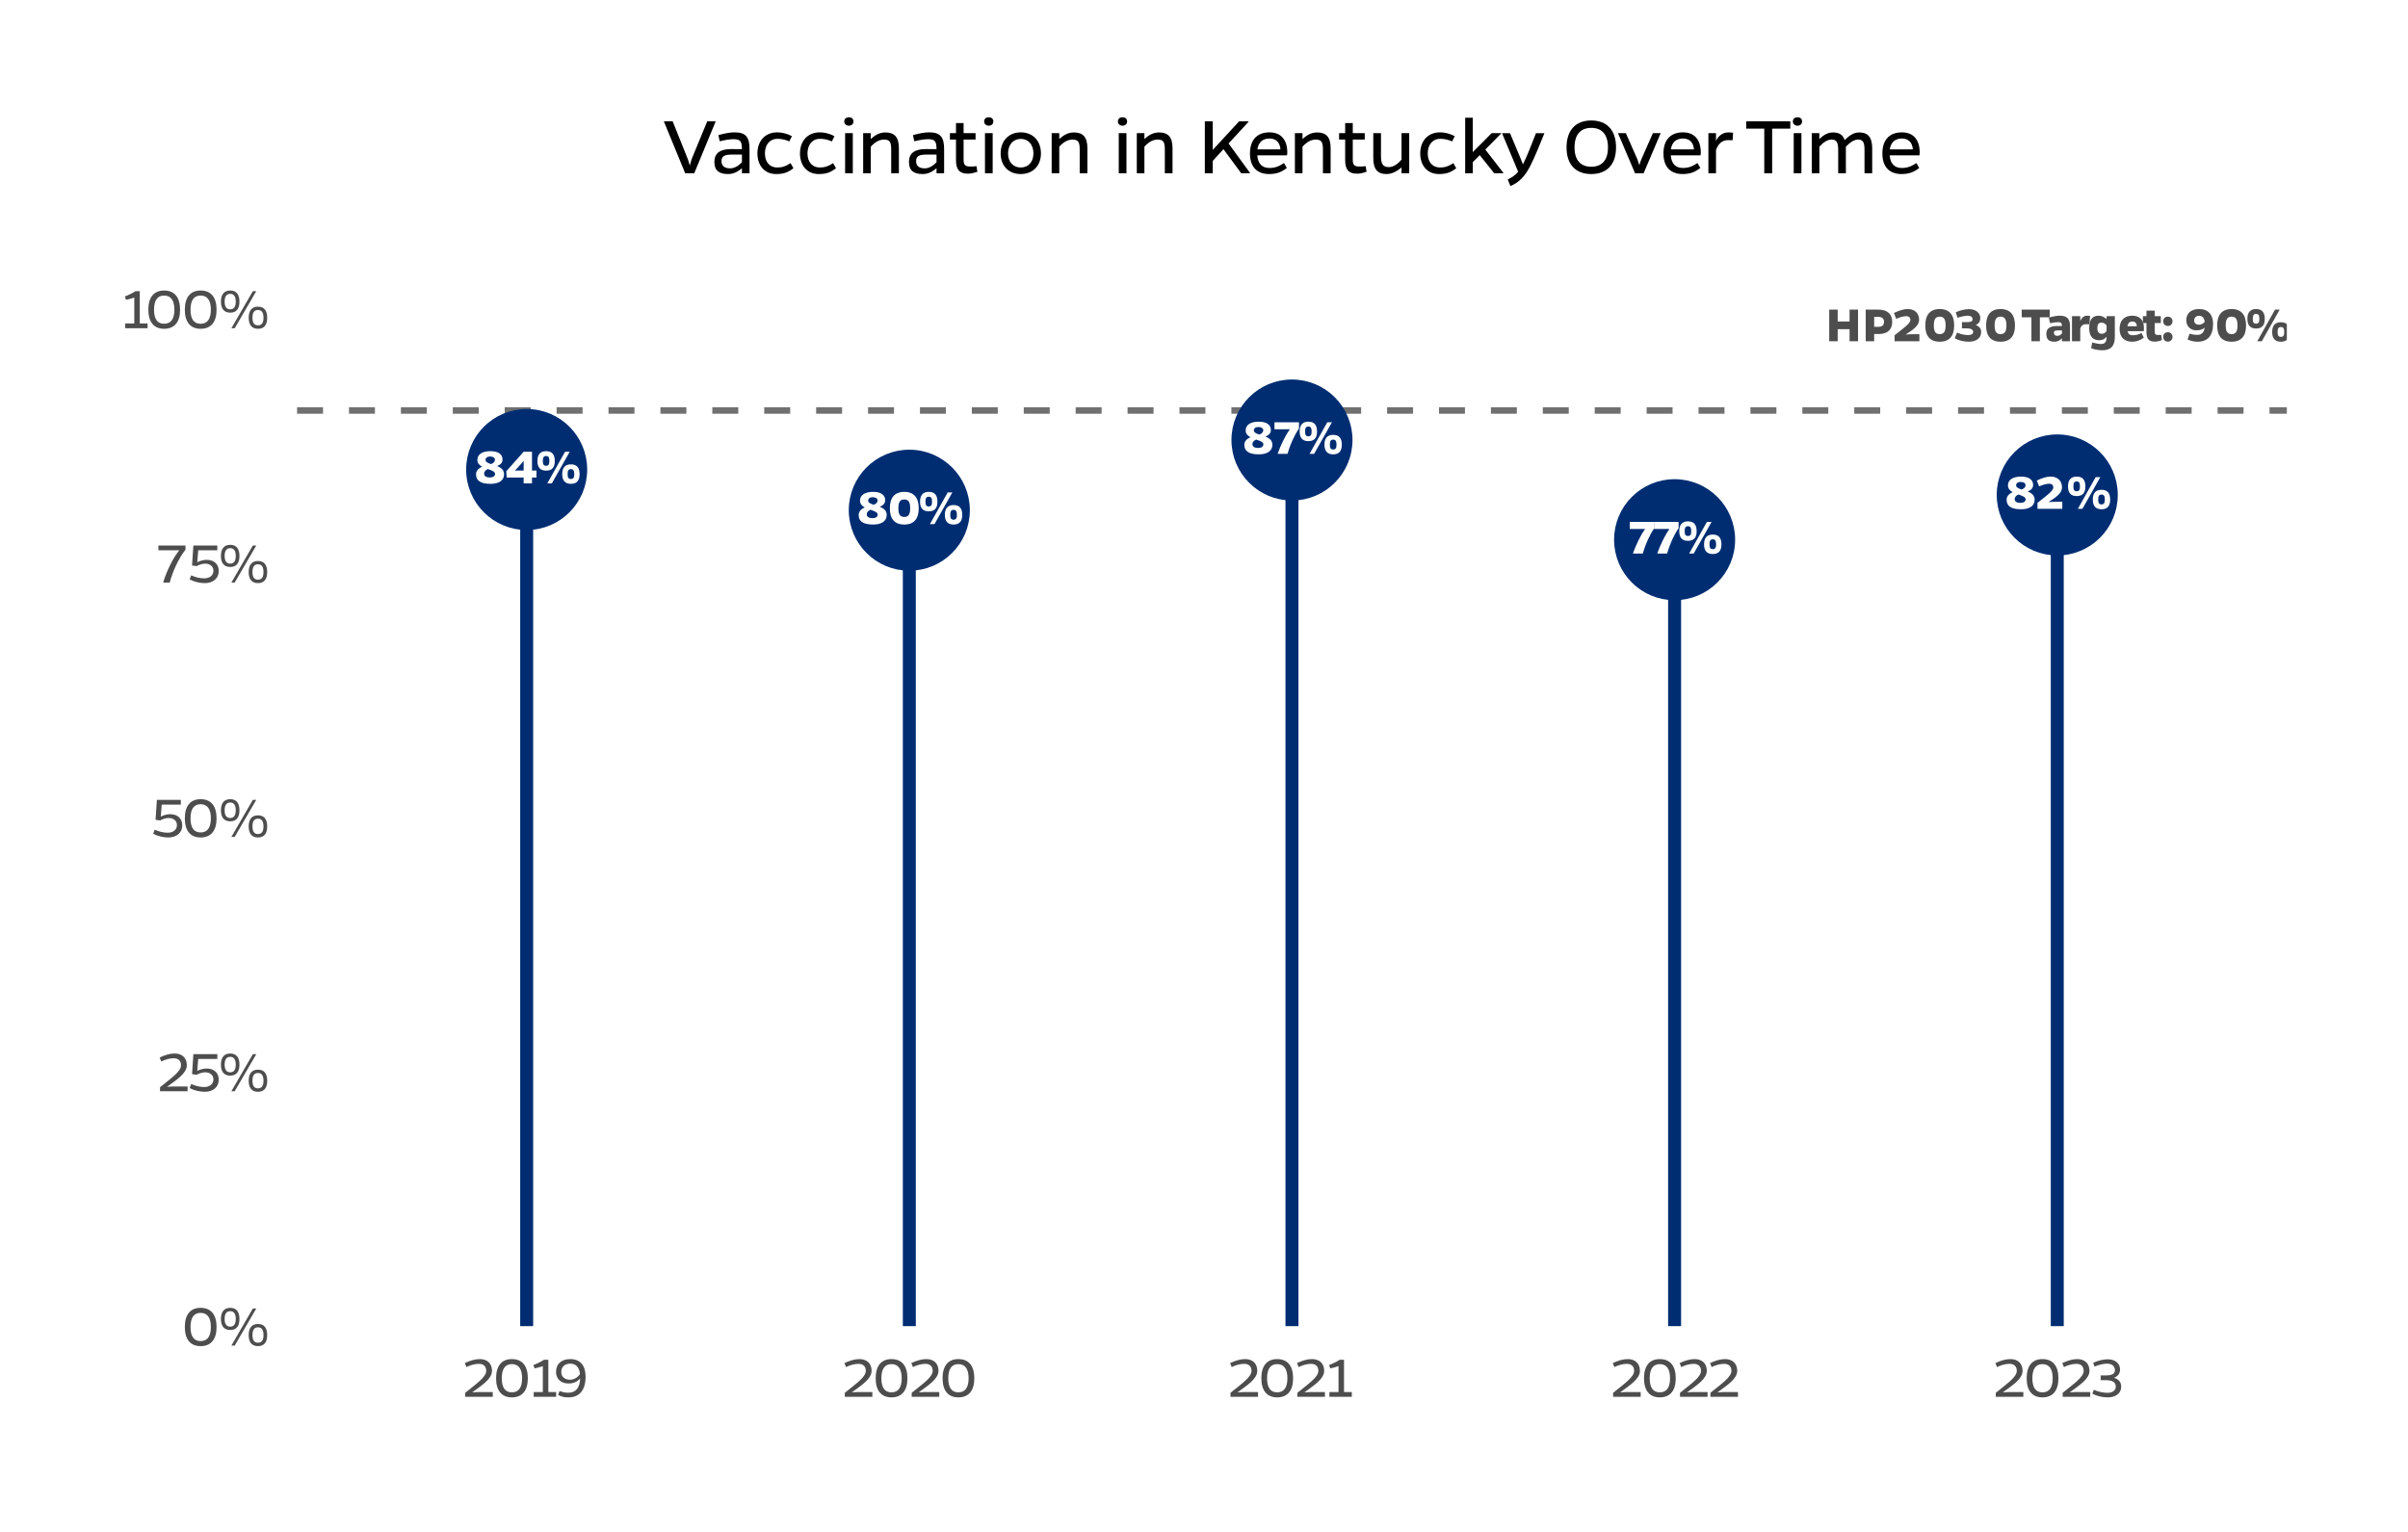 <?xml version="1.0" encoding="UTF-8"?>
<svg xmlns="http://www.w3.org/2000/svg" xmlns:xlink="http://www.w3.org/1999/xlink" width="396" height="252" viewBox="0 0 396 252">
<defs>
<g>
<g id="glyph-0-0">
<path d="M 5.656 0 L 5.656 -5.203 L 0.844 -5.203 L 0.844 0 Z M 1.172 -4.859 L 5.312 -4.859 L 5.312 -0.344 L 1.172 -0.344 Z M 2.969 -2.016 L 3.25 -2.016 L 3.25 -2.375 C 3.766 -2.453 4.188 -2.734 4.188 -3.219 C 4.188 -3.703 3.812 -4 3.297 -4 C 3.016 -4 2.641 -3.906 2.297 -3.766 L 2.391 -3.531 C 2.703 -3.641 3.047 -3.719 3.297 -3.719 C 3.641 -3.719 3.859 -3.516 3.859 -3.219 C 3.859 -2.859 3.562 -2.641 2.922 -2.578 Z M 3.109 -1.531 C 2.984 -1.531 2.906 -1.453 2.906 -1.344 C 2.906 -1.219 2.984 -1.141 3.109 -1.141 C 3.219 -1.141 3.297 -1.219 3.297 -1.344 C 3.297 -1.453 3.219 -1.531 3.109 -1.531 Z M 3.109 -1.531 "/>
</g>
<g id="glyph-0-1">
<path d="M 3.641 -2.844 C 4.25 -3.094 4.531 -3.438 4.531 -3.922 C 4.531 -4.781 3.844 -5.297 2.547 -5.297 C 1.188 -5.297 0.391 -4.781 0.391 -3.844 C 0.391 -3.328 0.703 -3 1.172 -2.734 C 0.406 -2.406 0.172 -1.938 0.172 -1.484 C 0.172 -0.484 0.859 0.078 2.562 0.078 C 3.922 0.078 4.781 -0.484 4.781 -1.484 C 4.781 -2.156 4.391 -2.531 3.641 -2.844 Z M 2.484 -4.422 C 2.953 -4.422 3.281 -4.203 3.281 -3.891 C 3.281 -3.609 3.125 -3.359 2.641 -3.172 C 1.969 -3.391 1.734 -3.562 1.734 -3.875 C 1.734 -4.203 2.031 -4.422 2.484 -4.422 Z M 2.438 -0.969 C 1.875 -0.969 1.5 -1.188 1.5 -1.594 C 1.5 -1.828 1.594 -2.109 2.109 -2.359 C 3 -2.062 3.297 -1.875 3.297 -1.547 C 3.297 -1.188 2.953 -0.969 2.438 -0.969 Z M 2.438 -0.969 "/>
</g>
<g id="glyph-0-2">
<path d="M 4.375 0 L 4.375 -0.953 L 5.109 -0.953 L 5.109 -2.109 L 4.375 -2.109 L 4.375 -5.203 L 3 -5.203 L 0.141 -1.984 L 0.219 -0.953 L 3 -0.953 L 3 0 Z M 3 -2.109 L 1.562 -2.109 C 1.703 -2.25 1.922 -2.453 2.062 -2.625 L 2.609 -3.234 C 2.734 -3.391 2.906 -3.578 3 -3.719 Z M 3 -2.109 "/>
</g>
<g id="glyph-0-3">
<path d="M 1.703 -5.297 C 0.75 -5.297 0.266 -4.766 0.266 -3.672 C 0.266 -2.609 0.75 -2.094 1.703 -2.094 C 2.656 -2.094 3.125 -2.609 3.125 -3.672 C 3.125 -4.766 2.656 -5.297 1.703 -5.297 Z M 5.578 -5.203 L 4.812 -5.203 L 1.891 0 L 2.641 0 Z M 1.703 -2.891 C 1.281 -2.891 1.156 -3.141 1.156 -3.672 C 1.156 -4.234 1.281 -4.5 1.703 -4.5 C 2.109 -4.5 2.234 -4.234 2.234 -3.672 C 2.234 -3.141 2.109 -2.891 1.703 -2.891 Z M 5.781 -3.125 C 4.828 -3.125 4.344 -2.594 4.344 -1.516 C 4.344 -0.453 4.828 0.078 5.781 0.078 C 6.734 0.078 7.203 -0.453 7.203 -1.516 C 7.203 -2.594 6.734 -3.125 5.781 -3.125 Z M 5.781 -0.719 C 5.359 -0.719 5.234 -0.984 5.234 -1.516 C 5.234 -2.062 5.359 -2.344 5.781 -2.344 C 6.188 -2.344 6.328 -2.062 6.328 -1.516 C 6.328 -0.984 6.188 -0.719 5.781 -0.719 Z M 5.781 -0.719 "/>
</g>
<g id="glyph-0-4">
<path d="M 2.672 -5.297 C 1.062 -5.297 0.297 -4.312 0.297 -2.594 C 0.297 -0.875 1.062 0.078 2.672 0.078 C 4.281 0.078 5.047 -0.875 5.047 -2.594 C 5.047 -4.312 4.281 -5.297 2.672 -5.297 Z M 2.672 -1.172 C 1.938 -1.172 1.703 -1.656 1.703 -2.594 C 1.703 -3.562 1.938 -4.047 2.672 -4.047 C 3.391 -4.047 3.641 -3.562 3.641 -2.594 C 3.641 -1.656 3.391 -1.172 2.672 -1.172 Z M 2.672 -1.172 "/>
</g>
<g id="glyph-0-5">
<path d="M 4.156 -5.203 L 0.125 -5.203 L 0.125 -4.047 L 2.656 -4.047 C 1.844 -2.922 1.125 -1.359 0.641 0 L 2.266 0 C 2.656 -1.406 3.359 -3.016 4.156 -4.172 Z M 4.156 -5.203 "/>
</g>
<g id="glyph-0-6">
<path d="M 4.328 0 L 4.328 -1.156 L 3.047 -1.156 C 2.75 -1.156 2.406 -1.141 2.062 -1.109 C 3.312 -1.906 4.281 -2.562 4.281 -3.531 C 4.281 -4.594 3.562 -5.297 2.422 -5.297 C 1.703 -5.297 1.047 -5.062 0.141 -4.656 L 0.516 -3.688 C 1.141 -3.953 1.703 -4.125 2.172 -4.125 C 2.578 -4.125 2.844 -3.922 2.844 -3.5 C 2.844 -2.922 1.703 -2.141 0.25 -0.984 L 0.25 0 Z M 4.328 0 "/>
</g>
<g id="glyph-0-7">
<path d="M 5.234 0 L 5.234 -5.203 L 3.844 -5.203 L 3.844 -3.25 L 1.891 -3.25 L 1.891 -5.203 L 0.5 -5.203 L 0.5 0 L 1.891 0 L 1.891 -1.984 L 3.844 -1.984 L 3.844 0 Z M 5.234 0 "/>
</g>
<g id="glyph-0-8">
<path d="M 0.5 -5.203 L 0.5 0 L 1.891 0 L 1.891 -1.188 L 2.641 -1.188 C 4.062 -1.188 4.859 -1.906 4.859 -3.188 C 4.859 -4.484 4.047 -5.203 2.578 -5.203 Z M 1.891 -2.375 L 1.891 -4.016 L 2.562 -4.016 C 3.172 -4.016 3.516 -3.719 3.516 -3.188 C 3.516 -2.656 3.203 -2.375 2.625 -2.375 Z M 1.891 -2.375 "/>
</g>
<g id="glyph-0-9">
<path d="M 0.594 -3.859 C 1.203 -4.062 1.844 -4.203 2.297 -4.203 C 2.766 -4.203 3.078 -4 3.078 -3.609 C 3.078 -3.266 2.766 -3.141 2.062 -3.141 L 1.328 -3.141 L 1.328 -2.125 L 2.062 -2.125 C 2.797 -2.125 3.172 -1.922 3.172 -1.547 C 3.172 -1.188 2.859 -1.016 2.375 -1.016 C 1.922 -1.016 1.25 -1.094 0.516 -1.422 L 0.141 -0.484 C 0.875 -0.094 1.703 0.078 2.438 0.078 C 3.688 0.078 4.484 -0.516 4.484 -1.531 C 4.484 -2.094 4.188 -2.438 3.578 -2.672 C 4.016 -2.828 4.344 -3.219 4.344 -3.812 C 4.344 -4.688 3.562 -5.281 2.484 -5.281 C 1.828 -5.281 1.078 -5.109 0.312 -4.766 Z M 0.594 -3.859 "/>
</g>
<g id="glyph-0-10">
</g>
<g id="glyph-0-11">
<path d="M 4.766 -3.938 L 4.766 -5.203 L 0.156 -5.203 L 0.156 -3.938 L 1.75 -3.938 L 1.75 0 L 3.141 0 L 3.141 -3.938 Z M 4.766 -3.938 "/>
</g>
<g id="glyph-0-12">
<path d="M 0.812 -2.969 C 1.406 -3.094 1.844 -3.141 2.156 -3.141 C 2.641 -3.141 2.766 -2.953 2.766 -2.5 L 1.938 -2.5 C 0.781 -2.5 0.203 -2.094 0.203 -1.219 C 0.203 -0.25 0.688 0.078 1.562 0.078 C 2.062 0.078 2.438 -0.141 2.766 -0.484 L 2.766 0 L 4.094 0 L 4.094 -2.5 C 4.094 -3.688 3.609 -4.203 2.406 -4.203 C 1.984 -4.203 1.562 -4.141 0.609 -3.891 Z M 2.766 -1.781 L 2.766 -1.25 C 2.562 -1.047 2.328 -0.891 2 -0.891 C 1.656 -0.891 1.453 -1.078 1.453 -1.375 C 1.453 -1.734 1.688 -1.781 2.125 -1.781 Z M 2.766 -1.781 "/>
</g>
<g id="glyph-0-13">
<path d="M 1.781 -4.125 L 0.422 -4.125 L 0.422 0 L 1.781 0 L 1.781 -2.062 C 1.953 -2.656 2.312 -2.812 2.812 -2.812 C 2.953 -2.812 3.094 -2.812 3.297 -2.797 L 3.391 -4.172 C 3.172 -4.203 3.031 -4.203 2.891 -4.203 C 2.406 -4.203 2.062 -3.906 1.781 -3.359 Z M 1.781 -4.125 "/>
</g>
<g id="glyph-0-14">
<path d="M 4.469 -4.125 L 3.109 -4.125 L 3.109 -3.656 C 2.703 -4 2.297 -4.203 1.797 -4.203 C 0.797 -4.203 0.25 -3.578 0.25 -2.156 C 0.25 -0.828 0.875 -0.172 1.828 -0.172 C 2.469 -0.172 2.766 -0.328 3.109 -0.75 L 3.109 -0.719 C 3.109 0.156 2.812 0.453 2.188 0.453 C 1.797 0.453 1.219 0.328 0.75 0.203 L 0.562 1.141 C 1.031 1.344 1.766 1.484 2.375 1.484 C 3.75 1.484 4.469 0.859 4.469 -0.719 Z M 3.109 -1.688 C 2.906 -1.375 2.703 -1.234 2.328 -1.234 C 1.875 -1.234 1.594 -1.453 1.594 -2.156 C 1.594 -2.828 1.828 -3.062 2.281 -3.062 C 2.625 -3.062 2.875 -2.906 3.109 -2.594 Z M 3.109 -1.688 "/>
</g>
<g id="glyph-0-15">
<path d="M 3.844 -1.359 C 3.328 -1.078 2.938 -0.984 2.391 -0.984 C 1.922 -0.984 1.656 -1.203 1.562 -1.656 L 4.219 -1.656 C 4.25 -1.875 4.25 -2.047 4.25 -2.219 C 4.25 -3.531 3.5 -4.203 2.344 -4.203 C 1.047 -4.203 0.25 -3.469 0.25 -2.031 C 0.25 -0.625 1.062 0.078 2.328 0.078 C 3.016 0.078 3.609 -0.125 4.234 -0.594 Z M 1.547 -2.469 C 1.625 -3 1.891 -3.25 2.344 -3.25 C 2.781 -3.25 3.047 -3.016 3.094 -2.469 Z M 1.547 -2.469 "/>
</g>
<g id="glyph-0-16">
<path d="M 3.094 -1.047 C 2.859 -1.031 2.734 -1.031 2.547 -1.031 C 2.141 -1.031 2.031 -1.203 2.031 -1.562 L 2.031 -3 L 3.031 -3 L 3.031 -4.125 L 2.031 -4.125 L 2.031 -5.031 L 0.672 -5.031 L 0.672 -4.125 L 0.078 -4.125 L 0.078 -3 L 0.672 -3 L 0.672 -1.516 C 0.672 -0.391 1.062 0.062 2.031 0.062 C 2.453 0.062 2.922 -0.047 3.219 -0.219 Z M 3.094 -1.047 "/>
</g>
<g id="glyph-0-17">
<path d="M 0.422 -3.281 C 0.422 -2.844 0.719 -2.516 1.188 -2.516 C 1.641 -2.516 1.953 -2.844 1.953 -3.281 C 1.953 -3.719 1.641 -4.047 1.188 -4.047 C 0.719 -4.047 0.422 -3.719 0.422 -3.281 Z M 0.422 -0.719 C 0.422 -0.281 0.719 0.062 1.188 0.062 C 1.641 0.062 1.953 -0.281 1.953 -0.719 C 1.953 -1.156 1.641 -1.484 1.188 -1.484 C 0.719 -1.484 0.422 -1.156 0.422 -0.719 Z M 0.422 -0.719 "/>
</g>
<g id="glyph-0-18">
<path d="M 0.422 -0.297 C 0.984 -0.031 1.531 0.078 2.078 0.078 C 3.703 0.078 4.625 -0.891 4.625 -2.859 C 4.625 -4.344 3.859 -5.297 2.328 -5.297 C 0.984 -5.297 0.219 -4.578 0.219 -3.453 C 0.219 -2.5 0.875 -1.797 1.875 -1.797 C 2.516 -1.797 2.906 -1.938 3.234 -2.234 C 3.141 -1.453 2.766 -1.047 2 -1.047 C 1.672 -1.047 1.359 -1.078 0.766 -1.25 Z M 2.328 -2.719 C 1.828 -2.719 1.516 -2.984 1.516 -3.391 C 1.516 -3.891 1.844 -4.188 2.328 -4.188 C 2.859 -4.188 3.172 -3.828 3.25 -3.188 C 3.016 -2.922 2.672 -2.719 2.328 -2.719 Z M 2.328 -2.719 "/>
</g>
<g id="glyph-1-0">
<path d="M 6.594 0 L 6.594 -6.094 L 0.938 -6.094 L 0.938 0 Z M 1.344 -5.703 L 6.188 -5.703 L 6.188 -0.406 L 1.344 -0.406 Z M 3.438 -2.359 L 3.766 -2.359 L 3.766 -2.781 C 4.375 -2.875 4.859 -3.203 4.859 -3.781 C 4.859 -4.344 4.438 -4.688 3.812 -4.688 C 3.5 -4.688 3.047 -4.578 2.656 -4.422 L 2.766 -4.125 C 3.125 -4.266 3.547 -4.344 3.812 -4.344 C 4.219 -4.344 4.484 -4.125 4.484 -3.781 C 4.484 -3.344 4.125 -3.094 3.391 -3.016 Z M 3.594 -1.797 C 3.453 -1.797 3.375 -1.703 3.375 -1.562 C 3.375 -1.422 3.453 -1.328 3.594 -1.328 C 3.734 -1.328 3.812 -1.422 3.812 -1.562 C 3.812 -1.703 3.734 -1.797 3.594 -1.797 Z M 3.594 -1.797 "/>
</g>
<g id="glyph-1-1">
<path d="M 3.062 -6.203 C 1.359 -6.203 0.469 -5.062 0.469 -3.047 C 0.469 -1.047 1.359 0.094 3.062 0.094 C 4.797 0.094 5.688 -1.047 5.688 -3.047 C 5.688 -5.062 4.797 -6.203 3.062 -6.203 Z M 3.062 -0.734 C 1.938 -0.734 1.406 -1.547 1.406 -3.047 C 1.406 -4.547 1.938 -5.375 3.062 -5.375 C 4.203 -5.375 4.75 -4.547 4.75 -3.047 C 4.75 -1.547 4.203 -0.734 3.062 -0.734 Z M 3.062 -0.734 "/>
</g>
<g id="glyph-1-2">
<path d="M 1.938 -6.203 C 0.938 -6.203 0.406 -5.562 0.406 -4.375 C 0.406 -3.188 0.938 -2.562 1.938 -2.562 C 2.938 -2.562 3.453 -3.188 3.453 -4.375 C 3.453 -5.562 2.938 -6.203 1.938 -6.203 Z M 6.219 -6.094 L 5.656 -6.094 L 2.125 0 L 2.672 0 Z M 1.938 -3.109 C 1.312 -3.109 1.016 -3.562 1.016 -4.375 C 1.016 -5.203 1.312 -5.656 1.938 -5.656 C 2.547 -5.656 2.844 -5.203 2.844 -4.375 C 2.844 -3.562 2.547 -3.109 1.938 -3.109 Z M 6.5 -3.547 C 5.5 -3.547 4.969 -2.922 4.969 -1.719 C 4.969 -0.531 5.5 0.094 6.5 0.094 C 7.5 0.094 8.016 -0.531 8.016 -1.719 C 8.016 -2.922 7.5 -3.547 6.5 -3.547 Z M 6.5 -0.469 C 5.875 -0.469 5.594 -0.906 5.594 -1.719 C 5.594 -2.562 5.875 -3 6.5 -3 C 7.125 -3 7.406 -2.562 7.406 -1.719 C 7.406 -0.906 7.125 -0.469 6.5 -0.469 Z M 6.5 -0.469 "/>
</g>
<g id="glyph-1-3">
<path d="M 4.922 0 L 4.922 -0.781 L 2.5 -0.781 C 2.234 -0.781 1.891 -0.766 1.547 -0.734 C 3.25 -1.969 4.797 -2.969 4.797 -4.281 C 4.797 -5.453 4.047 -6.203 2.797 -6.203 C 1.984 -6.203 1.203 -5.953 0.328 -5.547 L 0.594 -4.891 C 1.297 -5.234 2.016 -5.422 2.641 -5.422 C 3.406 -5.422 3.844 -5 3.844 -4.266 C 3.844 -3.219 2.156 -2.109 0.391 -0.656 L 0.391 0 Z M 4.922 0 "/>
</g>
<g id="glyph-1-4">
<path d="M 1.672 -5.312 L 4.812 -5.312 L 4.812 -6.094 L 0.875 -6.094 L 0.656 -2.812 L 1.406 -2.703 C 1.875 -2.953 2.359 -3.109 2.812 -3.109 C 3.641 -3.109 4.172 -2.625 4.172 -1.938 C 4.172 -1.172 3.547 -0.688 2.656 -0.688 C 2.047 -0.688 1.297 -0.828 0.516 -1.188 L 0.266 -0.516 C 1.016 -0.109 1.953 0.094 2.766 0.094 C 4.078 0.094 5.047 -0.656 5.047 -1.891 C 5.047 -3.016 4.281 -3.734 3.062 -3.734 C 2.562 -3.734 2.016 -3.594 1.516 -3.344 Z M 1.672 -5.312 "/>
</g>
<g id="glyph-1-5">
<path d="M 4.578 -6.094 L 0.125 -6.094 L 0.125 -5.312 L 3.562 -5.312 C 2.438 -3.922 1.453 -1.812 0.906 0 L 1.984 0 C 2.469 -1.844 3.453 -3.984 4.578 -5.406 Z M 4.578 -6.094 "/>
</g>
<g id="glyph-1-6">
<path d="M 4.344 0 L 4.344 -0.781 L 3.062 -0.781 L 3.062 -6.094 L 2.344 -6.094 C 1.812 -5.734 1.172 -5.438 0.609 -5.234 L 0.797 -4.672 C 1.219 -4.75 1.703 -4.891 2.156 -5.047 L 2.156 -0.781 L 0.656 -0.781 L 0.656 0 Z M 4.344 0 "/>
</g>
<g id="glyph-1-7">
<path d="M 0.672 -0.312 C 1.234 -0.016 1.594 0.094 2.375 0.094 C 4.172 0.094 5.188 -1.094 5.188 -3.312 C 5.188 -5.125 4.312 -6.203 2.688 -6.203 C 1.234 -6.203 0.328 -5.438 0.328 -4.094 C 0.328 -2.953 1.141 -2.188 2.359 -2.188 C 3.266 -2.188 3.859 -2.516 4.297 -3.031 C 4.234 -1.484 3.594 -0.672 2.344 -0.672 C 1.906 -0.672 1.5 -0.719 0.906 -0.953 Z M 2.625 -2.812 C 1.766 -2.812 1.188 -3.297 1.188 -4.062 C 1.188 -4.969 1.812 -5.453 2.688 -5.453 C 3.594 -5.453 4.156 -4.844 4.266 -3.75 C 3.953 -3.25 3.359 -2.812 2.625 -2.812 Z M 2.625 -2.812 "/>
</g>
<g id="glyph-1-8">
<path d="M 0.625 -4.969 C 1.312 -5.266 2.094 -5.453 2.703 -5.453 C 3.484 -5.453 3.984 -5.031 3.984 -4.375 C 3.984 -3.781 3.484 -3.516 2.516 -3.516 L 1.641 -3.516 L 1.641 -2.734 L 2.516 -2.734 C 3.531 -2.734 4.125 -2.406 4.125 -1.688 C 4.125 -1.047 3.594 -0.656 2.766 -0.656 C 2.141 -0.656 1.297 -0.797 0.516 -1.156 L 0.266 -0.516 C 1.016 -0.109 1.984 0.094 2.797 0.094 C 4.141 0.094 5.016 -0.594 5.016 -1.672 C 5.016 -2.438 4.594 -2.875 3.828 -3.125 C 4.406 -3.328 4.828 -3.812 4.828 -4.484 C 4.828 -5.5 4 -6.172 2.812 -6.172 C 2.062 -6.172 1.188 -5.953 0.406 -5.594 Z M 0.625 -4.969 "/>
</g>
<g id="glyph-2-0">
<path d="M 9.219 0 L 9.219 -8.547 L 1.312 -8.547 L 1.312 0 Z M 1.875 -7.984 L 8.672 -7.984 L 8.672 -0.562 L 1.875 -0.562 Z M 4.812 -3.297 L 5.281 -3.297 L 5.281 -3.891 C 6.125 -4.016 6.797 -4.5 6.797 -5.297 C 6.797 -6.078 6.203 -6.547 5.344 -6.547 C 4.906 -6.547 4.266 -6.406 3.703 -6.188 L 3.859 -5.781 C 4.375 -5.969 4.953 -6.094 5.344 -6.094 C 5.906 -6.094 6.266 -5.766 6.266 -5.297 C 6.266 -4.688 5.781 -4.344 4.75 -4.234 Z M 5.047 -2.5 C 4.828 -2.5 4.719 -2.375 4.719 -2.203 C 4.719 -1.984 4.828 -1.859 5.047 -1.859 C 5.219 -1.859 5.344 -1.984 5.344 -2.203 C 5.344 -2.375 5.219 -2.5 5.047 -2.5 Z M 5.047 -2.5 "/>
</g>
<g id="glyph-2-1">
<path d="M 5.203 0 L 8.734 -8.547 L 7.344 -8.547 L 4.781 -2.344 C 4.672 -2 4.562 -1.641 4.469 -1.281 C 4.375 -1.641 4.266 -2 4.141 -2.344 L 1.656 -8.547 L 0.203 -8.547 L 3.719 0 Z M 5.203 0 "/>
</g>
<g id="glyph-2-2">
<path d="M 1.391 -5.266 C 2.359 -5.5 3.078 -5.609 3.656 -5.609 C 4.781 -5.609 5.047 -5.266 5.047 -3.969 C 4.422 -3.984 4.047 -3.984 3.281 -3.984 C 1.422 -3.984 0.516 -3.281 0.516 -1.875 C 0.516 -0.453 1.281 0.125 2.766 0.125 C 3.781 0.125 4.453 -0.344 5.047 -0.828 L 5.047 0 L 6.297 0 L 6.297 -3.969 C 6.297 -5.906 5.719 -6.734 3.859 -6.734 C 3.156 -6.734 2.453 -6.625 1.172 -6.281 Z M 5.047 -3.078 L 5.047 -1.812 C 4.531 -1.266 3.844 -0.812 3.125 -0.812 C 2.172 -0.812 1.688 -1.219 1.688 -2 C 1.688 -2.859 2.25 -3.078 3.438 -3.078 Z M 5.047 -3.078 "/>
</g>
<g id="glyph-2-3">
<path d="M 6.047 -1.672 C 5.219 -1.125 4.641 -0.953 3.828 -0.953 C 2.625 -0.953 1.828 -1.859 1.828 -3.266 C 1.828 -4.703 2.641 -5.672 3.859 -5.672 C 4.344 -5.672 5.109 -5.594 5.828 -5.234 L 6.266 -6.094 C 5.469 -6.547 4.578 -6.734 3.844 -6.734 C 1.891 -6.734 0.594 -5.344 0.594 -3.266 C 0.594 -1.234 1.812 0.125 3.656 0.125 C 4.844 0.125 5.547 -0.094 6.516 -0.828 Z M 6.047 -1.672 "/>
</g>
<g id="glyph-2-4">
<path d="M 0.875 -8.531 C 0.875 -8.078 1.234 -7.828 1.641 -7.828 C 2.047 -7.828 2.391 -8.078 2.391 -8.531 C 2.391 -8.984 2.047 -9.219 1.641 -9.219 C 1.234 -9.219 0.875 -8.984 0.875 -8.531 Z M 2.281 0 L 2.281 -6.609 L 1.016 -6.609 L 1.016 0 Z M 2.281 0 "/>
</g>
<g id="glyph-2-5">
<path d="M 2.234 -6.609 L 0.984 -6.609 L 0.984 0 L 2.234 0 L 2.234 -4.375 C 2.891 -5.109 3.609 -5.547 4.422 -5.547 C 5.438 -5.547 5.594 -5.031 5.594 -3.828 L 5.594 0 L 6.859 0 L 6.859 -4.125 C 6.859 -5.922 6.156 -6.719 4.656 -6.719 C 3.688 -6.719 2.969 -6.297 2.234 -5.641 Z M 2.234 -6.609 "/>
</g>
<g id="glyph-2-6">
<path d="M 4.625 -1.172 C 4.125 -1.109 3.906 -1.109 3.641 -1.109 C 2.844 -1.109 2.5 -1.297 2.5 -2.203 L 2.5 -5.547 L 4.469 -5.547 L 4.469 -6.609 L 2.5 -6.609 L 2.5 -8.266 L 1.25 -8.266 L 1.25 -6.609 L 0.25 -6.609 L 0.25 -5.547 L 1.25 -5.547 L 1.25 -2.156 C 1.25 -0.609 1.812 0.062 3.219 0.062 C 3.672 0.062 4.172 -0.047 4.766 -0.25 Z M 4.625 -1.172 "/>
</g>
<g id="glyph-2-7">
<path d="M 3.906 -6.734 C 1.922 -6.734 0.594 -5.344 0.594 -3.266 C 0.594 -1.234 1.906 0.125 3.891 0.125 C 5.891 0.125 7.219 -1.234 7.219 -3.266 C 7.219 -5.344 5.891 -6.734 3.906 -6.734 Z M 3.891 -0.953 C 2.641 -0.953 1.812 -1.875 1.812 -3.266 C 1.812 -4.703 2.656 -5.656 3.906 -5.656 C 5.156 -5.656 5.984 -4.703 5.984 -3.266 C 5.984 -1.875 5.156 -0.953 3.891 -0.953 Z M 3.891 -0.953 "/>
</g>
<g id="glyph-2-8">
</g>
<g id="glyph-2-9">
<path d="M 4.234 -3.969 L 7.156 0 L 8.578 0 L 8.578 -0.094 L 5.078 -4.906 L 8.344 -8.453 L 8.344 -8.547 L 6.812 -8.547 L 2.469 -3.844 L 2.469 -8.547 L 1.172 -8.547 L 1.172 0 L 2.469 0 L 2.469 -2.031 Z M 4.234 -3.969 "/>
</g>
<g id="glyph-2-10">
<path d="M 6.188 -1.688 C 5.344 -1.109 4.672 -0.875 3.797 -0.875 C 2.703 -0.875 1.906 -1.453 1.797 -2.953 L 6.688 -2.953 C 6.734 -3.203 6.734 -3.344 6.734 -3.531 C 6.688 -5.594 5.625 -6.734 3.797 -6.734 C 1.953 -6.734 0.594 -5.688 0.594 -3.25 C 0.594 -0.875 1.938 0.125 3.734 0.125 C 4.922 0.125 5.734 -0.156 6.656 -0.875 Z M 1.812 -3.938 C 2 -5.203 2.797 -5.719 3.797 -5.719 C 4.875 -5.719 5.516 -5.094 5.609 -3.938 Z M 1.812 -3.938 "/>
</g>
<g id="glyph-2-11">
<path d="M 5.516 0 L 6.781 0 L 6.781 -6.609 L 5.516 -6.609 L 5.516 -2.25 C 5 -1.625 4.234 -1.016 3.438 -1.016 C 2.453 -1.016 2.141 -1.578 2.141 -2.781 L 2.141 -6.609 L 0.875 -6.609 L 0.875 -2.484 C 0.875 -0.719 1.547 0.125 3.031 0.125 C 3.984 0.125 4.781 -0.344 5.516 -0.953 Z M 5.516 0 "/>
</g>
<g id="glyph-2-12">
<path d="M 6.891 -6.609 L 5.344 -6.609 L 2.234 -3.484 L 2.234 -9.141 L 0.984 -9.141 L 0.984 0 L 2.234 0 L 2.234 -1.828 L 3.375 -2.984 L 5.766 0 L 7.25 0 L 7.25 -0.094 L 4.297 -3.906 L 6.891 -6.531 Z M 6.891 -6.609 "/>
</g>
<g id="glyph-2-13">
<path d="M 5.625 -6.594 C 4.797 -4.5 4.234 -2.938 3.484 -1.469 C 3.359 -1.797 3.234 -2.141 3.078 -2.5 L 1.359 -6.594 L 0.047 -6.594 L 2.703 -0.25 C 2.203 0.344 1.656 0.688 0.984 1.016 L 1.422 2.094 C 2.891 1.516 3.844 0.406 4.641 -1.109 C 5.469 -2.75 6.234 -4.641 7.016 -6.594 Z M 5.625 -6.594 "/>
</g>
<g id="glyph-2-14">
<path d="M 4.719 -8.688 C 2.156 -8.688 0.656 -7.094 0.656 -4.25 C 0.656 -1.453 2.156 0.125 4.719 0.125 C 7.297 0.125 8.797 -1.453 8.797 -4.25 C 8.797 -7.094 7.297 -8.688 4.719 -8.688 Z M 4.719 -1.078 C 2.969 -1.078 1.969 -2.172 1.969 -4.25 C 1.969 -6.375 2.969 -7.469 4.719 -7.469 C 6.484 -7.469 7.469 -6.375 7.469 -4.25 C 7.469 -2.172 6.484 -1.078 4.719 -1.078 Z M 4.719 -1.078 "/>
</g>
<g id="glyph-2-15">
<path d="M 4.328 0 L 7.141 -6.609 L 5.859 -6.609 L 3.984 -2.359 C 3.844 -2.031 3.719 -1.672 3.625 -1.328 C 3.516 -1.672 3.422 -2.031 3.281 -2.359 L 1.406 -6.609 L 0.109 -6.609 L 2.922 0 Z M 4.328 0 "/>
</g>
<g id="glyph-2-16">
<path d="M 2.234 -6.609 L 0.984 -6.609 L 0.984 0 L 2.234 0 L 2.234 -3.812 C 2.578 -4.859 3.281 -5.453 4.172 -5.453 C 4.406 -5.453 4.641 -5.453 4.969 -5.438 L 5.047 -6.672 C 4.672 -6.719 4.453 -6.719 4.219 -6.719 C 3.328 -6.719 2.594 -6.141 2.234 -5.312 Z M 2.234 -6.609 "/>
</g>
<g id="glyph-2-17">
<path d="M 7.453 -7.344 L 7.453 -8.547 L 0.203 -8.547 L 0.203 -7.344 L 3.172 -7.344 L 3.172 0 L 4.469 0 L 4.469 -7.344 Z M 7.453 -7.344 "/>
</g>
<g id="glyph-2-18">
<path d="M 2.234 -6.609 L 0.984 -6.609 L 0.984 0 L 2.234 0 L 2.234 -4.375 C 2.891 -5.109 3.578 -5.547 4.25 -5.547 C 5.109 -5.547 5.328 -5 5.328 -3.828 L 5.328 0 L 6.594 0 L 6.594 -4.375 C 7.344 -5.172 8 -5.547 8.609 -5.547 C 9.469 -5.547 9.656 -5 9.656 -3.828 L 9.656 0 L 10.922 0 L 10.922 -4.125 C 10.922 -5.906 10.219 -6.719 8.812 -6.719 C 7.984 -6.719 7.297 -6.359 6.391 -5.453 C 6.125 -6.344 5.453 -6.719 4.469 -6.719 C 3.594 -6.719 2.906 -6.281 2.219 -5.625 Z M 2.234 -6.609 "/>
</g>
</g>
<clipPath id="clip-0">
<path clip-rule="nonzero" d="M 48.855 66 L 376.074 66 L 376.074 69 L 48.855 69 Z M 48.855 66 "/>
</clipPath>
<clipPath id="clip-1">
<path clip-rule="nonzero" d="M 85 76 L 88 76 L 88 218.145 L 85 218.145 Z M 85 76 "/>
</clipPath>
<clipPath id="clip-2">
<path clip-rule="nonzero" d="M 148 82 L 151 82 L 151 218.145 L 148 218.145 Z M 148 82 "/>
</clipPath>
<clipPath id="clip-3">
<path clip-rule="nonzero" d="M 211 71 L 214 71 L 214 218.145 L 211 218.145 Z M 211 71 "/>
</clipPath>
<clipPath id="clip-4">
<path clip-rule="nonzero" d="M 274 87 L 277 87 L 277 218.145 L 274 218.145 Z M 274 87 "/>
</clipPath>
<clipPath id="clip-5">
<path clip-rule="nonzero" d="M 337 80 L 340 80 L 340 218.145 L 337 218.145 Z M 337 80 "/>
</clipPath>
<clipPath id="clip-6">
<path clip-rule="nonzero" d="M 300 50 L 376.074 50 L 376.074 58 L 300 58 Z M 300 50 "/>
</clipPath>
</defs>
<rect x="-39.6" y="-25.2" width="475.2" height="302.4" fill="rgb(100%, 100%, 100%)" fill-opacity="1"/>
<g clip-path="url(#clip-0)">
<path fill="none" stroke-width="1.067" stroke-linecap="butt" stroke-linejoin="round" stroke="rgb(30.196%, 30.196%, 30.196%)" stroke-opacity="0.8" stroke-dasharray="4.268 4.268" stroke-miterlimit="10" d="M 48.855 67.527 L 376.074 67.527 "/>
</g>
<g clip-path="url(#clip-1)">
<path fill="none" stroke-width="2.134" stroke-linecap="round" stroke-linejoin="round" stroke="rgb(0%, 17.647%, 44.706%)" stroke-opacity="1" stroke-miterlimit="10" d="M 86.613 218.145 L 86.613 77.234 "/>
</g>
<g clip-path="url(#clip-2)">
<path fill="none" stroke-width="2.134" stroke-linecap="round" stroke-linejoin="round" stroke="rgb(0%, 17.647%, 44.706%)" stroke-opacity="1" stroke-miterlimit="10" d="M 149.539 218.145 L 149.539 83.93 "/>
</g>
<g clip-path="url(#clip-3)">
<path fill="none" stroke-width="2.134" stroke-linecap="round" stroke-linejoin="round" stroke="rgb(0%, 17.647%, 44.706%)" stroke-opacity="1" stroke-miterlimit="10" d="M 212.465 218.145 L 212.465 72.383 "/>
</g>
<g clip-path="url(#clip-4)">
<path fill="none" stroke-width="2.134" stroke-linecap="round" stroke-linejoin="round" stroke="rgb(0%, 17.647%, 44.706%)" stroke-opacity="1" stroke-miterlimit="10" d="M 275.391 218.145 L 275.391 88.781 "/>
</g>
<g clip-path="url(#clip-5)">
<path fill="none" stroke-width="2.134" stroke-linecap="round" stroke-linejoin="round" stroke="rgb(0%, 17.647%, 44.706%)" stroke-opacity="1" stroke-miterlimit="10" d="M 338.32 218.145 L 338.32 81.418 "/>
</g>
<path fill-rule="nonzero" fill="rgb(0%, 17.647%, 44.706%)" fill-opacity="1" stroke-width="1.417" stroke-linecap="round" stroke-linejoin="round" stroke="rgb(0%, 17.647%, 44.706%)" stroke-opacity="1" stroke-miterlimit="10" d="M 95.855 77.234 C 95.855 82.34 91.719 86.48 86.613 86.48 C 81.508 86.48 77.367 82.34 77.367 77.234 C 77.367 72.129 81.508 67.988 86.613 67.988 C 91.719 67.988 95.855 72.129 95.855 77.234 "/>
<path fill-rule="nonzero" fill="rgb(0%, 17.647%, 44.706%)" fill-opacity="1" stroke-width="1.417" stroke-linecap="round" stroke-linejoin="round" stroke="rgb(0%, 17.647%, 44.706%)" stroke-opacity="1" stroke-miterlimit="10" d="M 158.785 83.93 C 158.785 89.035 154.645 93.172 149.539 93.172 C 144.434 93.172 140.293 89.035 140.293 83.93 C 140.293 78.824 144.434 74.684 149.539 74.684 C 154.645 74.684 158.785 78.824 158.785 83.93 "/>
<path fill-rule="nonzero" fill="rgb(0%, 17.647%, 44.706%)" fill-opacity="1" stroke-width="1.417" stroke-linecap="round" stroke-linejoin="round" stroke="rgb(0%, 17.647%, 44.706%)" stroke-opacity="1" stroke-miterlimit="10" d="M 221.711 72.383 C 221.711 77.488 217.57 81.625 212.465 81.625 C 207.359 81.625 203.223 77.488 203.223 72.383 C 203.223 67.273 207.359 63.137 212.465 63.137 C 217.57 63.137 221.711 67.273 221.711 72.383 "/>
<path fill-rule="nonzero" fill="rgb(0%, 17.647%, 44.706%)" fill-opacity="1" stroke-width="1.417" stroke-linecap="round" stroke-linejoin="round" stroke="rgb(0%, 17.647%, 44.706%)" stroke-opacity="1" stroke-miterlimit="10" d="M 284.637 88.781 C 284.637 93.887 280.496 98.027 275.391 98.027 C 270.285 98.027 266.148 93.887 266.148 88.781 C 266.148 83.676 270.285 79.535 275.391 79.535 C 280.496 79.535 284.637 83.676 284.637 88.781 "/>
<path fill-rule="nonzero" fill="rgb(0%, 17.647%, 44.706%)" fill-opacity="1" stroke-width="1.417" stroke-linecap="round" stroke-linejoin="round" stroke="rgb(0%, 17.647%, 44.706%)" stroke-opacity="1" stroke-miterlimit="10" d="M 347.562 81.418 C 347.562 86.523 343.426 90.664 338.32 90.664 C 333.215 90.664 329.074 86.523 329.074 81.418 C 329.074 76.312 333.215 72.172 338.32 72.172 C 343.426 72.172 347.562 76.312 347.562 81.418 "/>
<g fill="rgb(100%, 100%, 100%)" fill-opacity="1">
<use xlink:href="#glyph-0-1" x="78.113" y="79.514"/>
<use xlink:href="#glyph-0-2" x="83.113" y="79.514"/>
<use xlink:href="#glyph-0-3" x="88.113" y="79.514"/>
</g>
<g fill="rgb(100%, 100%, 100%)" fill-opacity="1">
<use xlink:href="#glyph-0-1" x="141.039" y="86.209"/>
<use xlink:href="#glyph-0-4" x="146.039" y="86.209"/>
<use xlink:href="#glyph-0-3" x="151.039" y="86.209"/>
</g>
<g fill="rgb(100%, 100%, 100%)" fill-opacity="1">
<use xlink:href="#glyph-0-1" x="204.465" y="74.662"/>
<use xlink:href="#glyph-0-5" x="209.465" y="74.662"/>
<use xlink:href="#glyph-0-3" x="213.465" y="74.662"/>
</g>
<g fill="rgb(100%, 100%, 100%)" fill-opacity="1">
<use xlink:href="#glyph-0-5" x="267.891" y="91.061"/>
<use xlink:href="#glyph-0-5" x="271.891" y="91.061"/>
<use xlink:href="#glyph-0-3" x="275.891" y="91.061"/>
</g>
<g fill="rgb(100%, 100%, 100%)" fill-opacity="1">
<use xlink:href="#glyph-0-1" x="329.82" y="83.697"/>
<use xlink:href="#glyph-0-6" x="334.82" y="83.697"/>
<use xlink:href="#glyph-0-3" x="339.82" y="83.697"/>
</g>
<g clip-path="url(#clip-6)">
<g fill="rgb(30.196%, 30.196%, 30.196%)" fill-opacity="1">
<use xlink:href="#glyph-0-7" x="300.32" y="56.135"/>
<use xlink:href="#glyph-0-8" x="306.32" y="56.135"/>
<use xlink:href="#glyph-0-6" x="311.32" y="56.135"/>
<use xlink:href="#glyph-0-4" x="316.32" y="56.135"/>
<use xlink:href="#glyph-0-9" x="321.32" y="56.135"/>
<use xlink:href="#glyph-0-4" x="326.32" y="56.135"/>
<use xlink:href="#glyph-0-10" x="331.32" y="56.135"/>
<use xlink:href="#glyph-0-11" x="332.32" y="56.135"/>
<use xlink:href="#glyph-0-12" x="336.32" y="56.135"/>
<use xlink:href="#glyph-0-13" x="340.32" y="56.135"/>
<use xlink:href="#glyph-0-14" x="343.32" y="56.135"/>
<use xlink:href="#glyph-0-15" x="348.32" y="56.135"/>
<use xlink:href="#glyph-0-16" x="352.32" y="56.135"/>
<use xlink:href="#glyph-0-17" x="355.32" y="56.135"/>
<use xlink:href="#glyph-0-10" x="357.32" y="56.135"/>
<use xlink:href="#glyph-0-18" x="359.32" y="56.135"/>
<use xlink:href="#glyph-0-4" x="364.32" y="56.135"/>
<use xlink:href="#glyph-0-3" x="369.32" y="56.135"/>
</g>
</g>
<g fill="rgb(30.196%, 30.196%, 30.196%)" fill-opacity="1">
<use xlink:href="#glyph-1-1" x="29.926" y="221.345"/>
<use xlink:href="#glyph-1-2" x="35.926" y="221.345"/>
</g>
<g fill="rgb(30.196%, 30.196%, 30.196%)" fill-opacity="1">
<use xlink:href="#glyph-1-3" x="25.926" y="179.505"/>
<use xlink:href="#glyph-1-4" x="30.926" y="179.505"/>
<use xlink:href="#glyph-1-2" x="35.926" y="179.505"/>
</g>
<g fill="rgb(30.196%, 30.196%, 30.196%)" fill-opacity="1">
<use xlink:href="#glyph-1-4" x="24.926" y="137.669"/>
<use xlink:href="#glyph-1-1" x="29.926" y="137.669"/>
<use xlink:href="#glyph-1-2" x="35.926" y="137.669"/>
</g>
<g fill="rgb(30.196%, 30.196%, 30.196%)" fill-opacity="1">
<use xlink:href="#glyph-1-5" x="25.926" y="95.829"/>
<use xlink:href="#glyph-1-4" x="30.926" y="95.829"/>
<use xlink:href="#glyph-1-2" x="35.926" y="95.829"/>
</g>
<g fill="rgb(30.196%, 30.196%, 30.196%)" fill-opacity="1">
<use xlink:href="#glyph-1-6" x="19.926" y="53.993"/>
<use xlink:href="#glyph-1-1" x="23.926" y="53.993"/>
<use xlink:href="#glyph-1-1" x="29.926" y="53.993"/>
<use xlink:href="#glyph-1-2" x="35.926" y="53.993"/>
</g>
<g fill="rgb(30.196%, 30.196%, 30.196%)" fill-opacity="1">
<use xlink:href="#glyph-1-3" x="76.113" y="229.774"/>
<use xlink:href="#glyph-1-1" x="81.113" y="229.774"/>
<use xlink:href="#glyph-1-6" x="87.113" y="229.774"/>
<use xlink:href="#glyph-1-7" x="91.113" y="229.774"/>
</g>
<g fill="rgb(30.196%, 30.196%, 30.196%)" fill-opacity="1">
<use xlink:href="#glyph-1-3" x="138.539" y="229.774"/>
<use xlink:href="#glyph-1-1" x="143.539" y="229.774"/>
<use xlink:href="#glyph-1-3" x="149.539" y="229.774"/>
<use xlink:href="#glyph-1-1" x="154.539" y="229.774"/>
</g>
<g fill="rgb(30.196%, 30.196%, 30.196%)" fill-opacity="1">
<use xlink:href="#glyph-1-3" x="201.965" y="229.774"/>
<use xlink:href="#glyph-1-1" x="206.965" y="229.774"/>
<use xlink:href="#glyph-1-3" x="212.965" y="229.774"/>
<use xlink:href="#glyph-1-6" x="217.965" y="229.774"/>
</g>
<g fill="rgb(30.196%, 30.196%, 30.196%)" fill-opacity="1">
<use xlink:href="#glyph-1-3" x="264.891" y="229.774"/>
<use xlink:href="#glyph-1-1" x="269.891" y="229.774"/>
<use xlink:href="#glyph-1-3" x="275.891" y="229.774"/>
<use xlink:href="#glyph-1-3" x="280.891" y="229.774"/>
</g>
<g fill="rgb(30.196%, 30.196%, 30.196%)" fill-opacity="1">
<use xlink:href="#glyph-1-3" x="327.82" y="229.774"/>
<use xlink:href="#glyph-1-1" x="332.82" y="229.774"/>
<use xlink:href="#glyph-1-3" x="338.82" y="229.774"/>
<use xlink:href="#glyph-1-8" x="343.82" y="229.774"/>
</g>
<g fill="rgb(0%, 0%, 0%)" fill-opacity="1">
<use xlink:href="#glyph-2-1" x="108.965" y="28.506"/>
<use xlink:href="#glyph-2-2" x="116.965" y="28.506"/>
<use xlink:href="#glyph-2-3" x="123.965" y="28.506"/>
<use xlink:href="#glyph-2-3" x="130.965" y="28.506"/>
<use xlink:href="#glyph-2-4" x="137.965" y="28.506"/>
<use xlink:href="#glyph-2-5" x="140.965" y="28.506"/>
<use xlink:href="#glyph-2-2" x="148.965" y="28.506"/>
<use xlink:href="#glyph-2-6" x="155.965" y="28.506"/>
<use xlink:href="#glyph-2-4" x="160.965" y="28.506"/>
<use xlink:href="#glyph-2-7" x="163.965" y="28.506"/>
<use xlink:href="#glyph-2-5" x="171.965" y="28.506"/>
<use xlink:href="#glyph-2-8" x="179.965" y="28.506"/>
<use xlink:href="#glyph-2-4" x="182.965" y="28.506"/>
<use xlink:href="#glyph-2-5" x="185.965" y="28.506"/>
<use xlink:href="#glyph-2-8" x="193.965" y="28.506"/>
<use xlink:href="#glyph-2-9" x="196.965" y="28.506"/>
<use xlink:href="#glyph-2-10" x="204.965" y="28.506"/>
<use xlink:href="#glyph-2-5" x="211.965" y="28.506"/>
<use xlink:href="#glyph-2-6" x="219.965" y="28.506"/>
<use xlink:href="#glyph-2-11" x="224.965" y="28.506"/>
<use xlink:href="#glyph-2-3" x="232.965" y="28.506"/>
<use xlink:href="#glyph-2-12" x="239.965" y="28.506"/>
<use xlink:href="#glyph-2-13" x="246.965" y="28.506"/>
<use xlink:href="#glyph-2-8" x="253.965" y="28.506"/>
<use xlink:href="#glyph-2-14" x="256.965" y="28.506"/>
<use xlink:href="#glyph-2-15" x="265.965" y="28.506"/>
<use xlink:href="#glyph-2-10" x="272.965" y="28.506"/>
<use xlink:href="#glyph-2-16" x="279.965" y="28.506"/>
<use xlink:href="#glyph-2-8" x="284.965" y="28.506"/>
<use xlink:href="#glyph-2-17" x="286.965" y="28.506"/>
<use xlink:href="#glyph-2-4" x="293.965" y="28.506"/>
<use xlink:href="#glyph-2-18" x="296.965" y="28.506"/>
<use xlink:href="#glyph-2-10" x="308.965" y="28.506"/>
</g>
</svg>
